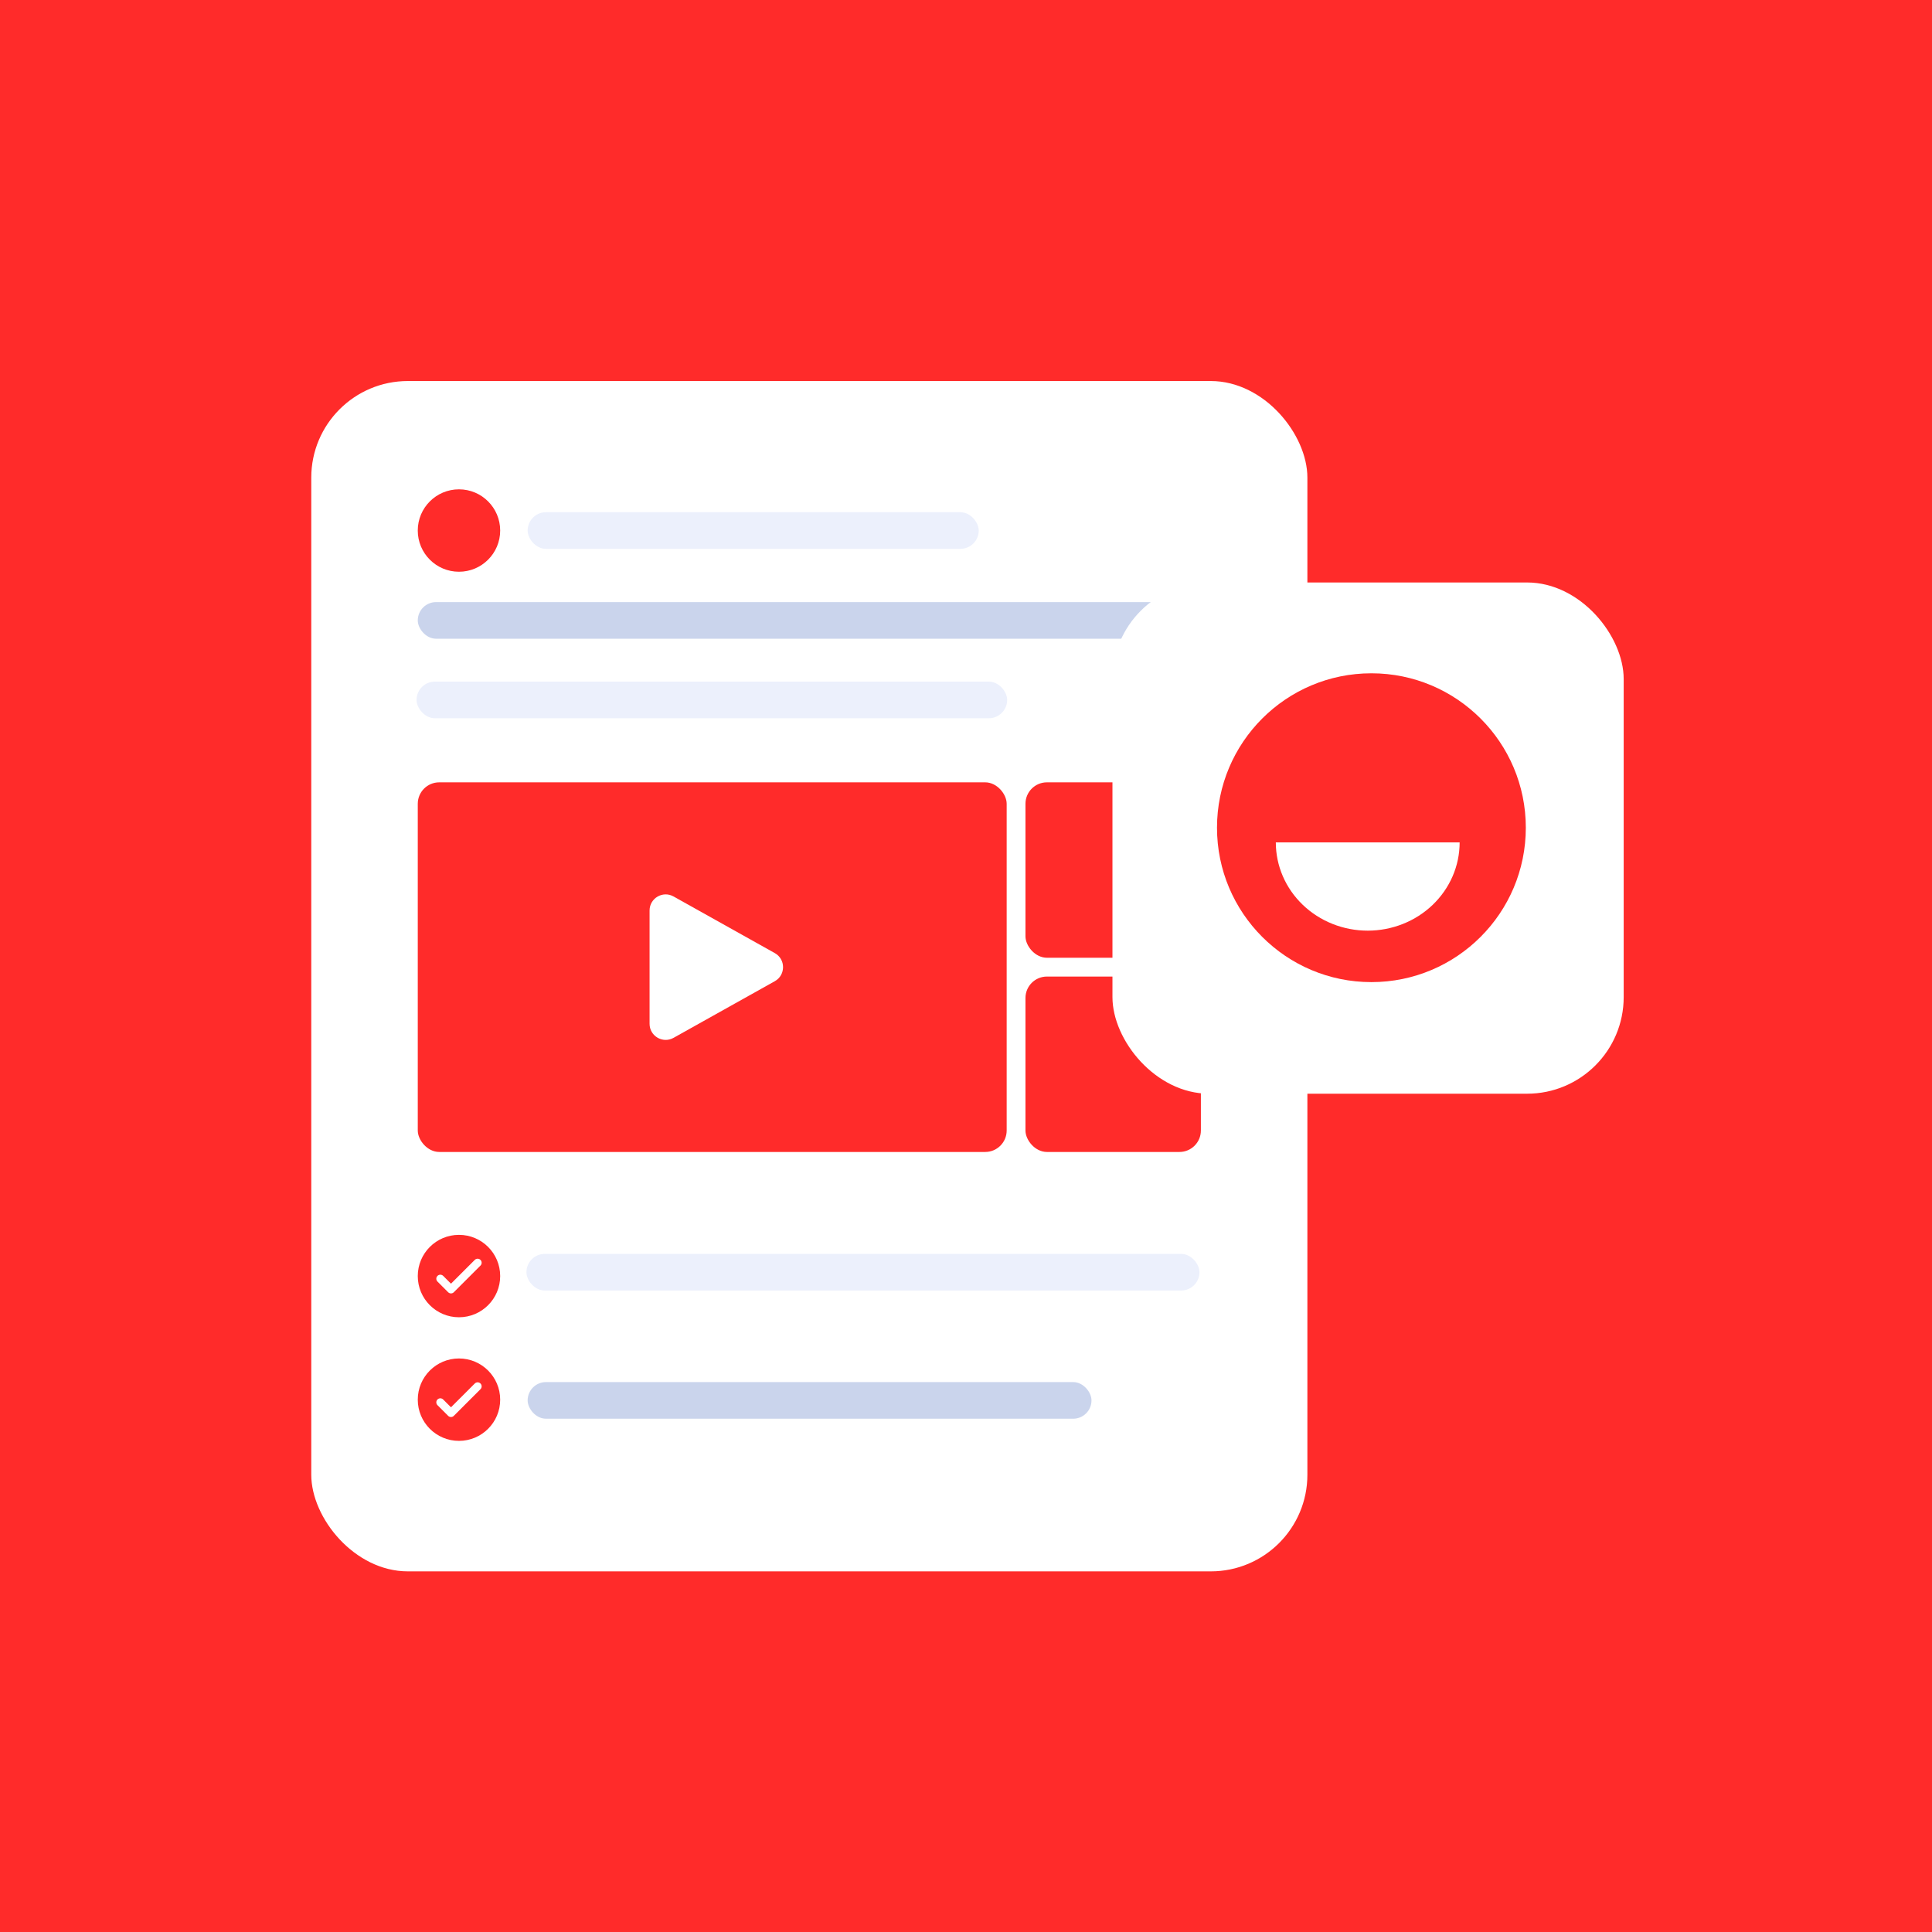 <svg width="360" height="360" viewBox="0 0 360 360" fill="none" xmlns="http://www.w3.org/2000/svg">
<rect width="360" height="360" fill="#FF2B2A"/>
<g filter="url(#filter0_d_2495_31775)">
<rect x="58" y="69" width="185.612" height="221.801" rx="18" fill="white"/>
</g>
<rect x="77.846" y="112.193" width="145.922" height="6.825" rx="3.412" fill="#CAD4EC"/>
<rect x="77.621" y="127.009" width="110.047" height="6.825" rx="3.412" fill="#ECF0FC"/>
<rect x="98.095" y="233.645" width="125.403" height="6.825" rx="3.412" fill="#ECF0FC"/>
<g clip-path="url(#clip0_2495_31775)">
<path d="M85.523 245.453C89.764 245.453 93.201 242.015 93.201 237.775C93.201 233.534 89.764 230.097 85.523 230.097C81.283 230.097 77.846 233.534 77.846 237.775C77.846 242.015 81.283 245.453 85.523 245.453Z" fill="#FF2B2A"/>
<path d="M82.049 238.271L84.034 240.257L88.998 235.293" stroke="white" stroke-width="1.5" stroke-linecap="round" stroke-linejoin="round"/>
</g>
<rect x="98.319" y="257.531" width="105.064" height="6.825" rx="3.412" fill="#CAD4EC"/>
<g clip-path="url(#clip1_2495_31775)">
<path d="M85.523 268.486C89.764 268.486 93.201 265.049 93.201 260.808C93.201 256.568 89.764 253.13 85.523 253.13C81.283 253.13 77.846 256.568 77.846 260.808C77.846 265.049 81.283 268.486 85.523 268.486Z" fill="#FF2B2A"/>
<path d="M82.049 261.304L84.034 263.29L88.998 258.326" stroke="white" stroke-width="1.5" stroke-linecap="round" stroke-linejoin="round"/>
</g>
<rect x="77.846" y="145.777" width="109.733" height="68.875" rx="4" fill="#FF2B2A"/>
<path d="M144.374 177.596C146.422 178.742 146.422 181.688 144.374 182.833L125.503 193.388C123.503 194.506 121.039 193.061 121.039 190.769L121.039 169.66C121.039 167.369 123.503 165.923 125.503 167.042L144.374 177.596Z" fill="white"/>
<rect x="191.08" y="145.777" width="32.687" height="32.687" rx="4" fill="#FF2B2A"/>
<rect x="191.08" y="181.966" width="32.687" height="32.687" rx="4" fill="#FF2B2A"/>
<rect x="98.32" y="95.446" width="84.051" height="6.825" rx="3.412" fill="#ECF0FC"/>
<circle cx="85.523" cy="98.858" r="7.678" fill="#FF2B2A"/>
<g filter="url(#filter1_d_2495_31775)">
<rect x="207.29" y="106.536" width="95.26" height="95.26" rx="18" fill="white"/>
</g>
<circle cx="255.542" cy="154.231" r="28.772" fill="#FF2B2A"/>
<path d="M271.983 156.971C271.983 159.131 271.54 161.269 270.68 163.263C269.819 165.258 268.557 167.07 266.967 168.597C265.377 170.124 263.489 171.335 261.411 172.161C259.333 172.987 257.106 173.413 254.857 173.413C252.608 173.413 250.381 172.987 248.303 172.161C246.225 171.335 244.337 170.124 242.747 168.597C241.156 167.07 239.895 165.258 239.034 163.263C238.173 161.268 237.73 159.131 237.73 156.971L271.983 156.971Z" fill="white"/>
<defs>
<filter id="filter0_d_2495_31775" x="46" y="59" width="209.612" height="245.801" filterUnits="userSpaceOnUse" color-interpolation-filters="sRGB">
<feFlood flood-opacity="0" result="BackgroundImageFix"/>
<feColorMatrix in="SourceAlpha" type="matrix" values="0 0 0 0 0 0 0 0 0 0 0 0 0 0 0 0 0 0 127 0" result="hardAlpha"/>
<feOffset dy="2"/>
<feGaussianBlur stdDeviation="6"/>
<feComposite in2="hardAlpha" operator="out"/>
<feColorMatrix type="matrix" values="0 0 0 0 0.375 0 0 0 0 0.369 0 0 0 0 0.671 0 0 0 0.08 0"/>
<feBlend mode="normal" in2="BackgroundImageFix" result="effect1_dropShadow_2495_31775"/>
<feBlend mode="normal" in="SourceGraphic" in2="effect1_dropShadow_2495_31775" result="shape"/>
</filter>
<filter id="filter1_d_2495_31775" x="195.29" y="96.536" width="119.26" height="119.26" filterUnits="userSpaceOnUse" color-interpolation-filters="sRGB">
<feFlood flood-opacity="0" result="BackgroundImageFix"/>
<feColorMatrix in="SourceAlpha" type="matrix" values="0 0 0 0 0 0 0 0 0 0 0 0 0 0 0 0 0 0 127 0" result="hardAlpha"/>
<feOffset dy="2"/>
<feGaussianBlur stdDeviation="6"/>
<feComposite in2="hardAlpha" operator="out"/>
<feColorMatrix type="matrix" values="0 0 0 0 0.375 0 0 0 0 0.369 0 0 0 0 0.671 0 0 0 0.08 0"/>
<feBlend mode="normal" in2="BackgroundImageFix" result="effect1_dropShadow_2495_31775"/>
<feBlend mode="normal" in="SourceGraphic" in2="effect1_dropShadow_2495_31775" result="shape"/>
</filter>
<clipPath id="clip0_2495_31775">
<rect width="15.355" height="15.355" fill="white" transform="translate(77.846 230.097)"/>
</clipPath>
<clipPath id="clip1_2495_31775">
<rect width="15.355" height="15.355" fill="white" transform="translate(77.846 253.13)"/>
</clipPath>
</defs>
</svg>
